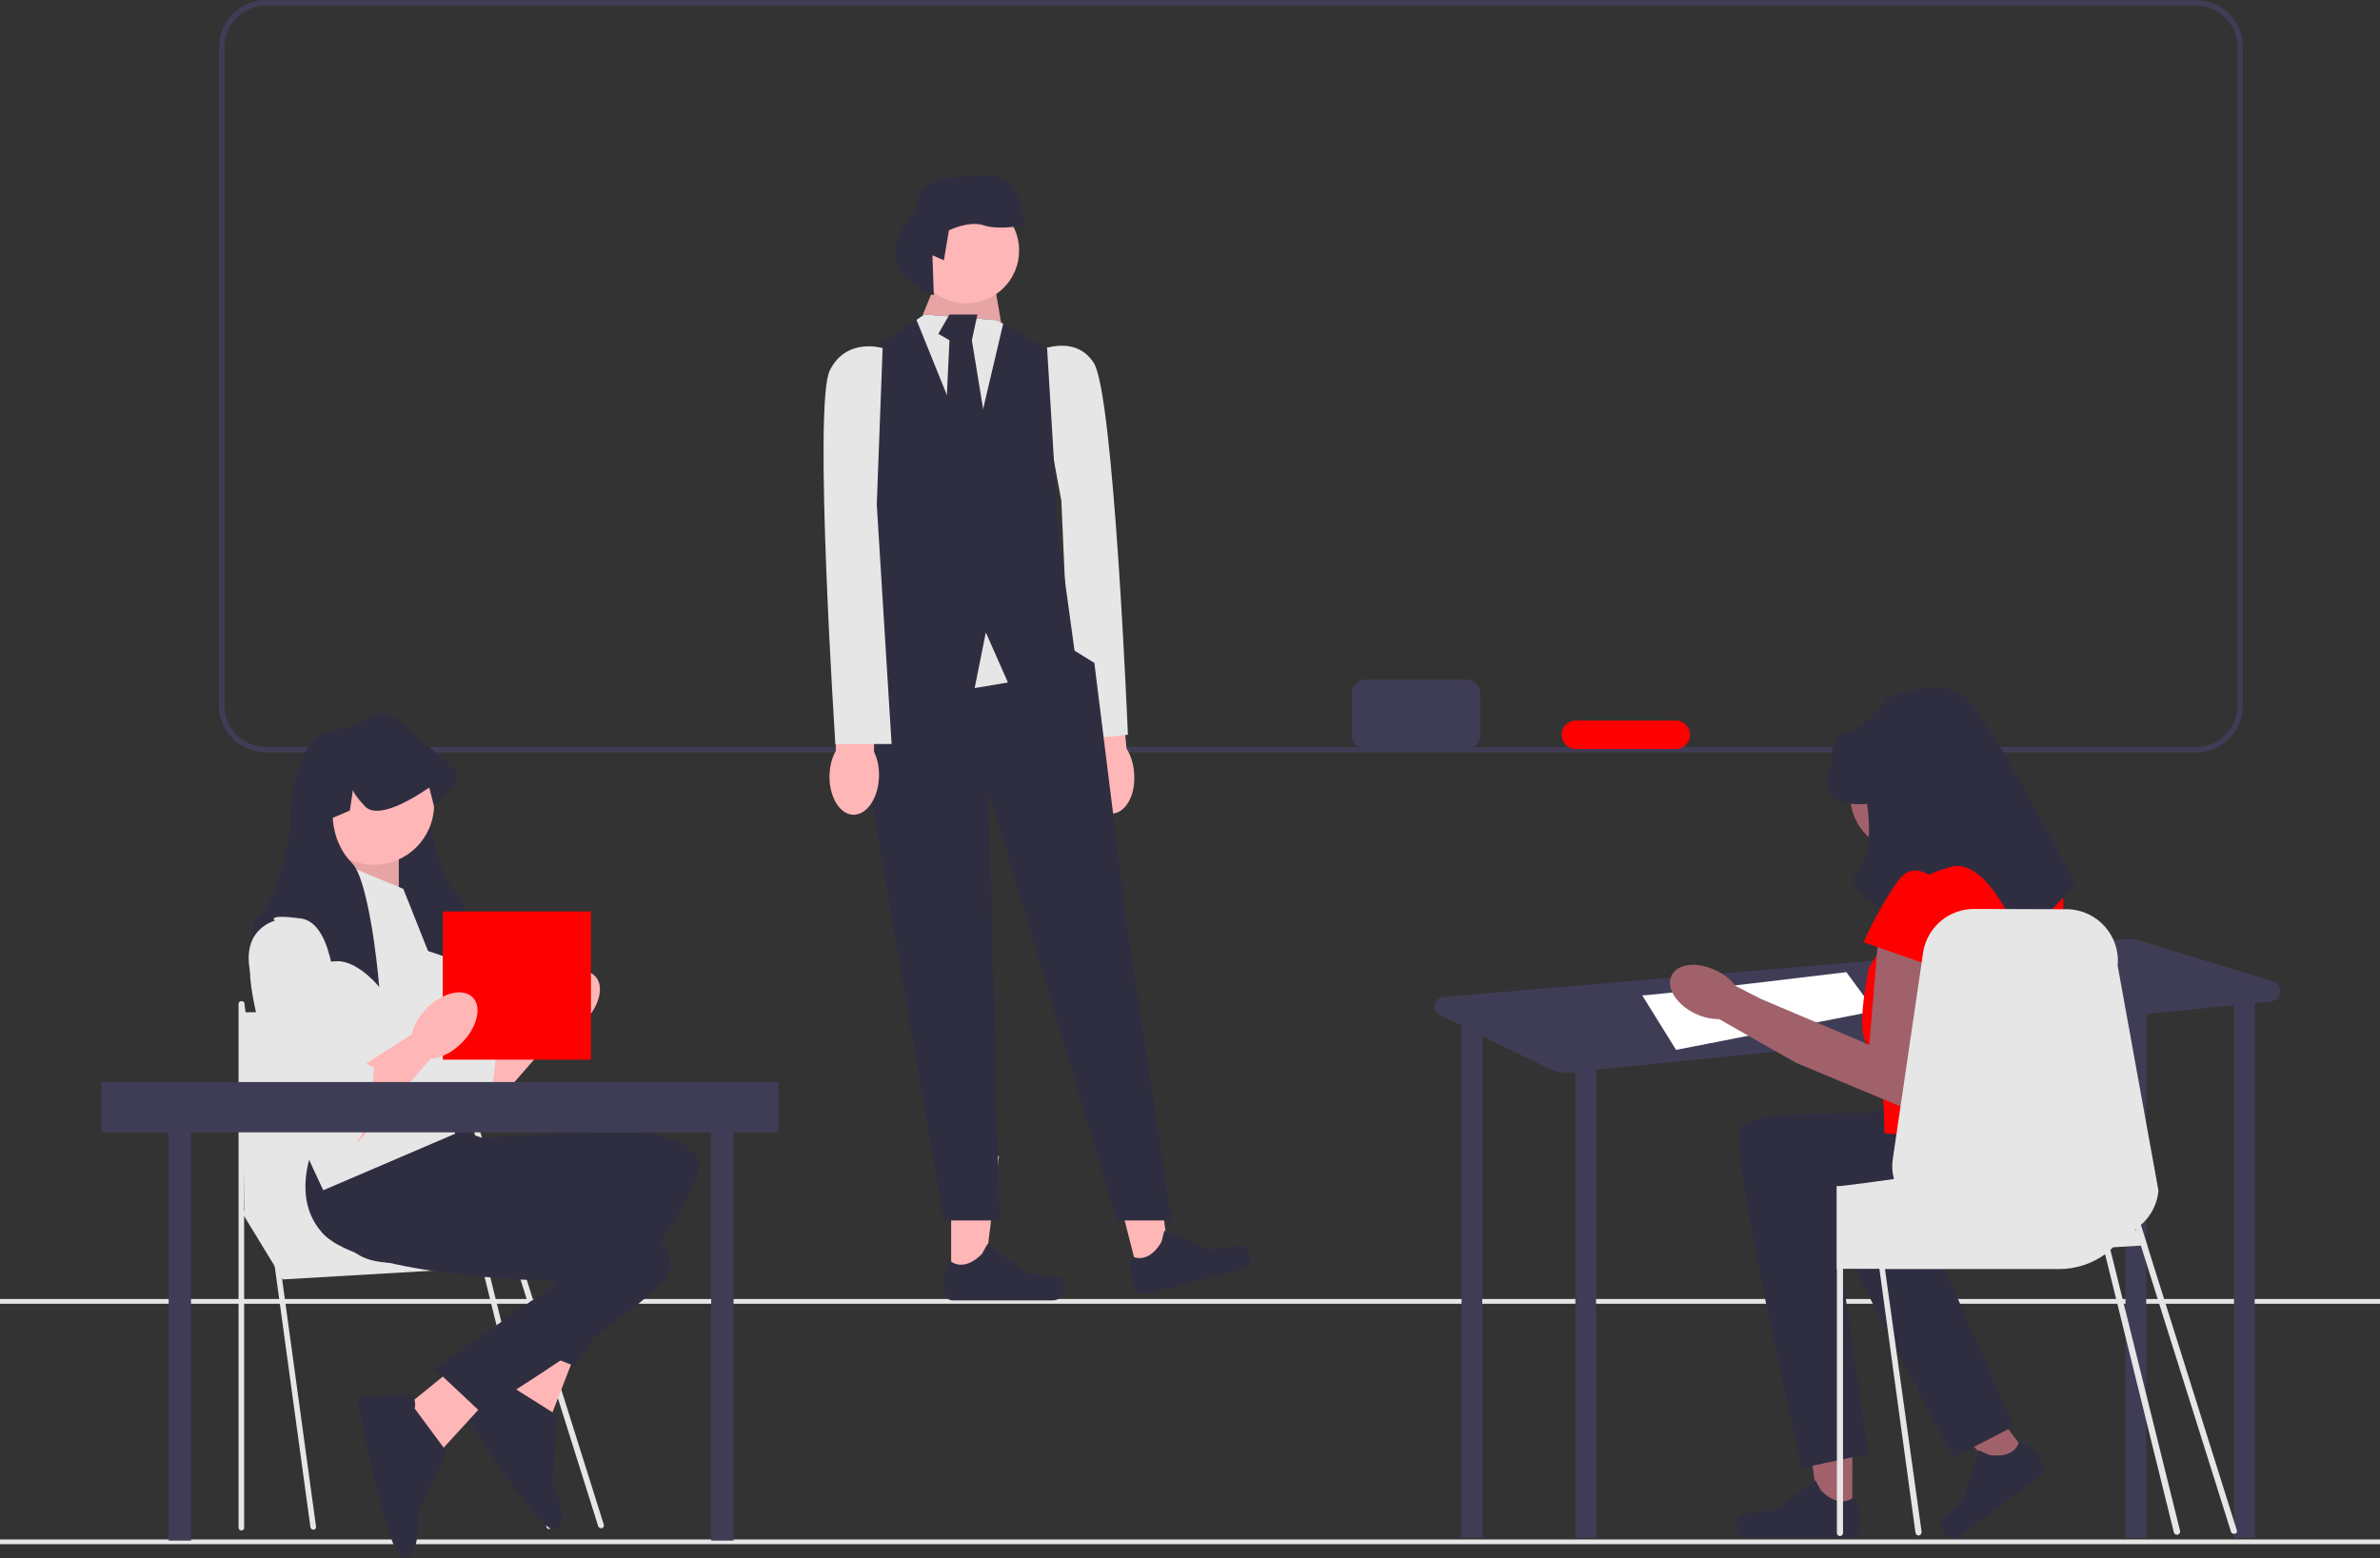 <?xml version="1.0" encoding="utf-8"?>
<!-- Generator: Adobe Illustrator 23.0.1, SVG Export Plug-In . SVG Version: 6.00 Build 0)  -->
<svg version="1.1" id="Calque_1" xmlns="http://www.w3.org/2000/svg" xmlns:xlink="http://www.w3.org/1999/xlink" x="0px" y="0px"
	 viewBox="0 0 851 557.3" style="enable-background:new 0 0 851 557.3;" xml:space="preserve">
<rect x="0" y="0" width="851" height="557.3" fill="#333333" stroke="none"/>
<style type="text/css">
	.st0{fill:#3F3D56;}
	.st1{fill:#E6E6E6;}
	.st2{fill:#FFB6B6;}
	.st3{fill:#2F2E41;}
	.st4{opacity:0.1;enable-background:new    ;}
	.st5{fill:#A0616A;}
	.st6{fill:#FFFFFF;}
	.st7{fill:#FF0000;}
</style>
<path class="st0" d="M785.2,269.1H95.1c-9.3,0-16.8-7.5-16.8-16.8V16.8C78.3,7.5,85.9,0,95.1,0h690.1c9.3,0,16.8,7.5,16.8,16.8
	v235.6C802,261.6,794.5,269.1,785.2,269.1z M95.1,2C87,2,80.3,8.6,80.3,16.8v235.6c0,8.1,6.6,14.8,14.8,14.8h690.1
	c8.1,0,14.8-6.6,14.8-14.8V16.8C800,8.6,793.4,2,785.2,2C785.2,2,95.1,2,95.1,2z"/>
<rect id="uuid-dac6dc9f-03bc-4283-a90c-97bcdcbf45dc" y="550.6" class="st1" width="851" height="1.7"/>
<rect id="uuid-2f9646f7-bb94-4523-8d2e-fd8f0877664c" y="464.6" class="st1" width="851" height="1.7"/>
<g>
	<path id="uuid-bb35f39c-94aa-41c4-b5d9-34ca9a9e88f1-297" class="st2" d="M387.8,277.8c0.6,7.7,5.1,13.6,10,13.2s8.4-6.9,7.7-14.6
		c-0.2-3.1-1.1-6.1-2.7-8.7l-3-32.5l-15.2,1.7l4.6,31.9C388,271.6,387.6,274.7,387.8,277.8z"/>
	<path class="st1" d="M369.7,126.1c0,0,14.2-7.5,21.4,3.7s12.2,133,12.2,133l-20,2.1l-3.8-85.8L369.7,126.1L369.7,126.1z"/>
	<g>
		<polygon class="st2" points="340.1,458.2 351.7,458.2 357.2,413.5 340.1,413.5 		"/>
		<path class="st3" d="M379.8,457.9L379.8,457.9c0.4,0.6,0.6,2.6,0.6,3.3l0,0c0,2.2-1.8,3.9-3.9,3.9h-35.9c-1.5,0-2.7-1.2-2.7-2.7
			V461c0,0-1.8-4.5,1.9-10c0,0,4.5,4.3,11.3-2.5l2-3.6l14.5,10.6l8,1C377.4,456.7,378.9,456.4,379.8,457.9L379.8,457.9L379.8,457.9z
			"/>
	</g>
	<g>
		<polygon class="st2" points="407.2,456.3 418.4,453.4 412.7,408.7 396.1,413 		"/>
		<path class="st3" d="M445.6,446.2L445.6,446.2c0.5,0.5,1.2,2.4,1.3,3l0,0c0.5,2.1-0.7,4.2-2.8,4.8l-34.8,8.9
			c-1.4,0.4-2.9-0.5-3.3-1.9l-0.4-1.4c0,0-2.8-3.9-0.7-10.2c0,0,5.5,3.1,10.4-5.2l1-4l16.7,6.7l8-1
			C442.9,445.6,444.3,445,445.6,446.2L445.6,446.2L445.6,446.2z"/>
	</g>
	<polygon class="st2" points="330.5,116.5 330,112.5 336.5,96.6 354.4,94.6 358.3,117.4 	"/>
	<polygon class="st4" points="330.5,116.5 330,112.5 336.5,96.6 354.4,94.6 358.3,117.4 	"/>
	<polygon class="st3" points="309.6,229.2 301.6,251.1 307.6,263 337.5,436.5 357.4,436.5 353.5,283 399.3,436.5 419,436.5 
		403.2,332.8 391.3,237.1 384.2,232.7 349.5,213.2 	"/>
	<polygon class="st1" points="360.4,244.1 348.5,246.1 332.5,208.2 368.4,208.2 	"/>
	<polygon class="st3" points="384.4,234.1 360.4,244.1 352.5,226.2 348.5,246.1 306.6,232.6 312.6,208.2 306.6,128.5 327.7,114.4 
		330.5,112.5 356.4,114.5 358.7,115.8 374.4,124.5 378.4,190.3 	"/>
	<polygon class="st1" points="358.7,115.8 347.5,163.4 327.7,114.4 330.5,112.5 356.4,114.5 	"/>
	<polygon class="st3" points="339.5,112.5 335.5,119.4 339.5,121.7 337.5,163.5 345.5,174.3 353.5,158.3 347.5,121.7 349.5,112.5 	
		"/>
	<circle class="st2" cx="345.5" cy="89.6" r="18.9"/>
	<path class="st3" d="M333.4,91.3l4.1,1.8l1.8-10.7c0,0,7.1-3.6,12.5-1.8s14.3,0,14.3,0s0-17.9-12.5-17.9s-25,1.8-25,7.1
		s-5.4,10.7-5.4,10.7s-7.1,10.7,0,17.9s10.7,7.1,10.7,7.1L333.4,91.3L333.4,91.3z"/>
	<path id="uuid-97233535-ec91-4408-928f-bf1e5273ca3e-298" class="st2" d="M296.6,277.2c-0.2,7.7,3.6,14.1,8.5,14.2s9-6,9.2-13.7
		c0.1-3.1-0.5-6.1-1.8-8.9l0.5-32.6l-15.3,0.1l1.2,32.2C297.4,271.1,296.7,274.2,296.6,277.2z"/>
	<path class="st1" d="M315.6,124.5c0,0-13-4-18.9,8c-6,12,2,133.6,2,133.6h20.1l-5.3-85.7L315.6,124.5L315.6,124.5z"/>
</g>
<g>
	<polygon class="st5" points="662.3,542.9 650.4,542.9 644.8,497.1 662.4,497.1 	"/>
	<path class="st3" d="M621.6,542.6L621.6,542.6c-0.4,0.6-0.6,2.6-0.6,3.4l0,0c0,2.2,1.8,4,4,4l36.8,0.1c1.5,0,2.8-1.2,2.8-2.7l0-1.5
		c0,0,1.8-4.6-1.9-10.3c0,0-4.7,4.4-11.6-2.5l-2-3.7l-14.9,10.8l-8.2,1C624.1,541.3,622.5,541,621.6,542.6L621.6,542.6L621.6,542.6z
		"/>
</g>
<g>
	<polygon class="st5" points="726,521.6 716.7,528.7 684.9,495.9 698.8,485.5 	"/>
	<path class="st3" d="M693.8,545.6L693.8,545.6c0.1,0.7,1.1,2.4,1.6,3l0,0c1.3,1.8,3.8,2.1,5.6,0.8l29-21.9c1.2-0.9,1.4-2.6,0.5-3.8
		l-0.9-1.2c0,0-1.3-4.7-7.6-7c0,0-1,6.3-10.7,4.9l-3.8-1.7l-5.3,17.4l-5.9,5.7C695,543.1,693.6,543.8,693.8,545.6L693.8,545.6
		L693.8,545.6z"/>
</g>
<g>
	<path class="st0" d="M812.7,351l-48.3-14.8c-1.1-0.3-2.2-0.4-3.3-0.4l-244.9,20.8c-3.5,0.3-4.4,5-1.2,6.5l7.8,3.8h-0.2v183h7.4
		V370.6l24.6,12c1.9,0.9,4,1.3,6.1,1.1l2.6-0.3V550h7.4V382.6L760,363.5V550h7.4V362.7l31.4-3.2V550h7.4V358.8l5.7-0.6
		C816,357.8,816.5,352.2,812.7,351L812.7,351z"/>
	<path class="st6" d="M587.2,356c4.6,0,73-8.3,73-8.3l10.2,13.9l-71.1,13.9L587.2,356L587.2,356z"/>
	<path class="st5" d="M701.2,284.7c0,11-8.9,19.8-19.8,19.8s-19.8-8.9-19.8-19.8s8.9-19.8,19.8-19.8S701.2,273.8,701.2,284.7z"/>
	<path class="st3" d="M699.3,399.1c0,0-73-4.1-77.2,4.1s22.3,121.8,22.3,121.8l23.6-5l-11.5-79.7c0,0,60.9,16.1,69.2-3.2
		s5.9-26.5,5.9-26.5L699.3,399.1L699.3,399.1z"/>
	<path class="st3" d="M718,385.2c0,0-71.5,15.3-73.3,24.4s53.8,111.6,53.8,111.6l21.5-11l-32.2-73.8c0,0,63-0.6,65.9-21.3
		s-1.3-27.1-1.3-27.1L718,385.2L718,385.2z"/>
	<path class="st7" d="M726.2,307.5h-34.4l-23.5,38.6c0,0-5.5,24.9,0,27.6c5.5,2.7,5.5,31.6,5.5,31.6l57.9,5.5c0,0,8.3-86.8,5.5-95.1
		S726.2,307.5,726.2,307.5z"/>
	<path class="st5" d="M671.8,333l-3.4,40.7l-38.7-16.4l-9.2-4.7c-1.8-2.4-4.2-4.3-6.9-5.5c-6.7-3.3-13.8-2.5-15.9,1.8
		c-2.1,4.3,1.7,10.4,8.4,13.6c2.7,1.3,5.6,2,8.6,2l27.1,15.4l0-0.1l0.1,0.2l42.4,17.7l9.8-53.4L671.8,333L671.8,333z"/>
	<path class="st3" d="M667.6,287.5c0,0-20.7,2.8-12.4-15.2c0,0-1.3-9.7,4.9-10.4s14.4-11.7,14.4-11.7s19-9.6,28.8,0
		c9.8,9.6,38.8,66.1,38.8,66.1l-19.3,20.7c0,0-11.6-30.5-25.1-27c-13.5,3.5-25.9,14.1-25.9,14.1s-13.7-6.9-7.5-12.8
		S667.6,287.5,667.6,287.5z"/>
	<path class="st7" d="M695.2,317.8c0,0-9.6-12.4-16.5-2.8c-6.9,9.6-12.4,22-12.4,22l27.6,9.6L695.2,317.8z"/>
	<path class="st1" d="M799.8,547.3l-32-101.8l0,0h0.1l-0.1-0.2l0,0l-2.3-7.2l0,0c3.5-3,5.8-7.3,6.3-12.2l-14.6-80.5
		c1-10.6-7.1-19.8-17.7-20.2l-33-0.1c-9.4-0.3-17.5,6.4-18.9,15.7l-0.7,4.9l-10.1,68.8c-0.4,2.5-0.2,4.9,0.4,7.2l-7.3,1l-2.2,0.3
		l-8.7,1.1l0,0l-1.1,0.1h-1.2v29.6h0.1v94.5c0,0.6,0.5,1.1,1.1,1.1c0.6,0,1.1-0.5,1.1-1.1v-94.5h13l12.9,94.4c0.1,0.6,0.6,1,1.1,1
		c0,0,0.1,0,0.1,0c0.6-0.1,1-0.6,1-1.3L674,453.9h62.2c6.2,0,11.9-2,16.5-5.3l24.6,99.5c0.1,0.5,0.6,0.8,1.1,0.8c0.1,0,0.2,0,0.3,0
		c0.6-0.2,1-0.8,0.8-1.4l-24.9-100.5c0.3-0.3,0.7-0.6,1-0.9l9.9-0.6l32.2,102.3c0.1,0.5,0.6,0.8,1.1,0.8c0.1,0,0.2,0,0.3-0.1
		C799.7,548.5,800,547.9,799.8,547.3L799.8,547.3z M763.4,439.7c0.1,0,0.2-0.1,0.2-0.1l0,0l0.2,0.8L763.4,439.7z"/>
</g>
<rect x="254.3" y="393" class="st0" width="8" height="158"/>
<g>
	<g>
		<polygon class="st2" points="171.6,374.8 193.1,361.1 201.9,366.4 171.6,401.2 		"/>
		<path class="st1" d="M142.1,321.7c0,0-14.3,3.4-7.6,22.7c6.7,19.4,28.6,59.8,35.4,57.3s7.6-27.8,7.6-27.8s-0.8,0.8-4.2-2.5
			s-3.4-1.8-3.4-5.5s-2.8-6.5-2.8-6.5l-3.1-6.5c0,0,0-30.3-12.6-32C138.7,319.2,142.1,321.7,142.1,321.7z"/>
		
			<ellipse transform="matrix(0.707 -0.707 0.707 0.707 -194.618 248.549)" class="st2" cx="202.7" cy="359.2" rx="14.3" ry="8.8"/>
	</g>
	<g>
		<polygon class="st1" points="86.3,433.3 101.1,457.6 186.7,452.6 163.9,423.1 		"/>
		<path class="st1" d="M112,547.1c-0.5,0-0.9-0.4-1-0.9l-25.6-187c-0.1-0.6,0.3-1.1,0.9-1.1c0.6-0.1,1.1,0.3,1.1,0.9L113,546
			c0.1,0.6-0.3,1.1-0.9,1.1C112,547.1,112,547.1,112,547.1z"/>
		<path class="st1" d="M86.3,547.4c-0.6,0-1-0.5-1-1V359.1c0-0.6,0.5-1,1-1c0.6,0,1,0.5,1,1v187.2C87.4,546.9,86.9,547.4,86.3,547.4
			z"/>
		<path class="st1" d="M214.9,546.6c-0.4,0-0.8-0.3-1-0.7l-60.6-192.6c-0.2-0.5,0.1-1.1,0.7-1.3c0.5-0.2,1.1,0.1,1.3,0.7l60.6,192.6
			c0.2,0.5-0.1,1.1-0.7,1.3C215.1,546.6,215,546.6,214.9,546.6L214.9,546.6z"/>
		<path class="st1" d="M196.4,546.9c-0.5,0-0.9-0.3-1-0.8l-42.1-170c-0.1-0.5,0.2-1.1,0.7-1.2c0.5-0.1,1.1,0.2,1.2,0.7l42.1,170
			c0.1,0.5-0.2,1.1-0.7,1.2C196.5,546.8,196.5,546.9,196.4,546.9L196.4,546.9z"/>
		<polygon class="st1" points="86.3,362.1 156.6,361 169.5,434.8 87.4,434.8 		"/>
	</g>
	<g>
		<polygon class="st2" points="194.3,470.6 176.6,501.8 197.1,506.3 205.7,484.1 		"/>
		<path class="st3" d="M182.9,495.9c0,0-0.7-5.1-4.7-3.5s-15.7,7.6-15.7,7.6s30.4,49.5,36.2,47.1c5.8-2.3-1.1-16.3-1.1-16.3
			l1.5-24.7L182.9,495.9L182.9,495.9z"/>
		<path class="st3" d="M116,410.1c0,0-6.3,29,13.1,39.2s85.5-14.7,85.5-14.7L184.2,480l21,8.5c0,0,48-63.1,44.6-73.2
			c-3.4-10.1-26.1-10.9-26.1-10.9l-51.4,2.5l-13.5-4.2C158.9,402.6,116,410.1,116,410.1z"/>
	</g>
	<g>
		<polygon class="st2" points="168.1,484.4 140.3,507 157.8,518.7 173.8,501.2 		"/>
		<path class="st3" d="M148.3,503.8c0,0,1.2-5-3.1-5s-17.4,1.4-17.4,1.4s10.4,57.1,16.6,57.1c6.2,0,4.9-15.6,4.9-15.6l10.4-22.5
			L148.3,503.8L148.3,503.8z"/>
		<path class="st3" d="M117.2,399.6c0,0-16.5,24.8-2.1,41.2s85,17.4,85,17.4l-44.8,31.3l16.5,15.5c0,0,67.7-41.4,68.2-52
			c0.5-10.6-20.3-19.7-20.3-19.7L170.9,417l-11-8.8C159.9,408.2,117.2,399.6,117.2,399.6z"/>
	</g>
	<path class="st3" d="M159.4,342.3c0,0-16-5.9-23.6-5.9c-0.7,0-1.4,0.1-2.2,0.2c-4.8,1-9.3,5.2-11.5,7.5c-0.8,0.9-1.3,1.5-1.3,1.5
		s0.1-0.6,0.2-1.6c0.5-5.4,2.3-22.9,5.6-34.2c1.2-4,2.5-7.2,4.1-8.8c3.6-3.6,5.3-8,6.1-11.2c0.7-2.8,0.7-4.7,0.7-4.7l-6.1-2.6
		l-1.1-7.4c-0.2,0.9-1.1,2.6-4.3,5.9c-0.3,0.3-0.6,0.5-0.9,0.7c-4.5,2.8-13.8-2.1-18.7-5.2c2.1-7.2,5.8-13.8,12.6-14.9
		c16-2.5,16-11.8,26.1-1.7c0.8,0.8,1.7,1.6,2.5,2.4c3.2,6.2,4.4,14.5,4.8,20.2c0.3,4,0.2,6.8,0.2,6.8s4.2,25.3,10.9,30.3
		S159.4,342.3,159.4,342.3L159.4,342.3z"/>
	<polygon class="st2" points="128.3,301.9 116.9,318.6 142.6,325.4 142.6,301.9 	"/>
	<polygon class="st4" points="128.3,301.9 116.9,318.6 142.6,325.4 142.6,301.9 	"/>
	<path class="st1" d="M144.2,317.9l-24.4-10.1c0,0-32.8,14.3-30.3,42.1s26.1,75.8,26.1,75.8l47.1-20.2l-5.1-53.9L144.2,317.9
		L144.2,317.9z"/>
	<circle class="st2" cx="133.7" cy="287.8" r="21.5"/>
	<path class="st3" d="M162.8,280c-4.2,4.2-7.6,8.4-7.6,8.4l-1.7-6.7c0,0-0.4,0.3-1.1,0.7c-2.7,1.8-9.8,6.4-15.6,7.4
		c-2.6,0.4-4.8,0.2-6.3-1.4c-3.1-3.3-4.1-5-4.3-5.9l-1.1,7.4l-6.1,2.6c0,0,0,9.2,6.7,16c0.3,0.3,0.6,0.7,1,1.2
		c3.2,4.8,5.5,16.7,7,26.8c1.3,9,1.9,16.5,1.9,16.5s-6.4-8-13.4-9.1c-0.4-0.1-0.8-0.1-1.2-0.1c-0.1,0-0.3,0-0.4,0
		c-7.6,0-23.6,5.9-23.6,5.9s-10.9-17.7-4.2-22.7c6.7-5.1,10.9-30.3,10.9-30.3s-0.3-10.8,2.5-20.5c2.1-7.2,5.8-13.8,12.6-14.9
		c16-2.5,16-11.8,26.1-1.7c0.8,0.8,1.7,1.6,2.5,2.4C157.1,270.8,166.7,276.1,162.8,280L162.8,280z"/>
	<rect x="60.3" y="393" class="st0" width="8" height="158"/>
	<rect x="158.3" y="326" class="st7" width="53" height="53"/>
	<g>
		<polygon class="st2" points="127.8,382.4 149.3,368.6 158.1,373.9 127.8,408.8 		"/>
		<path class="st1" d="M98.3,329.3c0,0-14.3,3.4-7.6,22.7s28.6,59.8,35.4,57.3s7.6-27.8,7.6-27.8s-0.8,0.8-4.2-2.5
			c-3.4-3.4-3.4-1.8-3.4-5.5s-2.8-6.5-2.8-6.5l-3.1-6.5c0,0,0-30.3-12.6-32C94.9,326.8,98.3,329.3,98.3,329.3z"/>
		
			<ellipse transform="matrix(0.707 -0.707 0.707 0.707 -212.799 219.811)" class="st2" cx="158.9" cy="366.8" rx="14.3" ry="8.8"/>
	</g>
	<rect x="36.3" y="387" class="st0" width="242" height="18"/>
</g>
<path class="st0" d="M488.5,243h35.7c2.8,0,5.1,2.3,5.1,5.1v14.7c0,2.8-2.3,5.1-5.1,5.1h-35.7c-2.8,0-5.1-2.3-5.1-5.1v-14.7
	C483.3,245.3,485.6,243,488.5,243z"/>
<path class="st7" d="M563.5,257.7h35.7c2.8,0,5.1,2.3,5.1,5.1v0c0,2.8-2.3,5.1-5.1,5.1h-35.7c-2.8,0-5.1-2.3-5.1-5.1v0
	C558.3,260,560.6,257.7,563.5,257.7z"/>
</svg>
